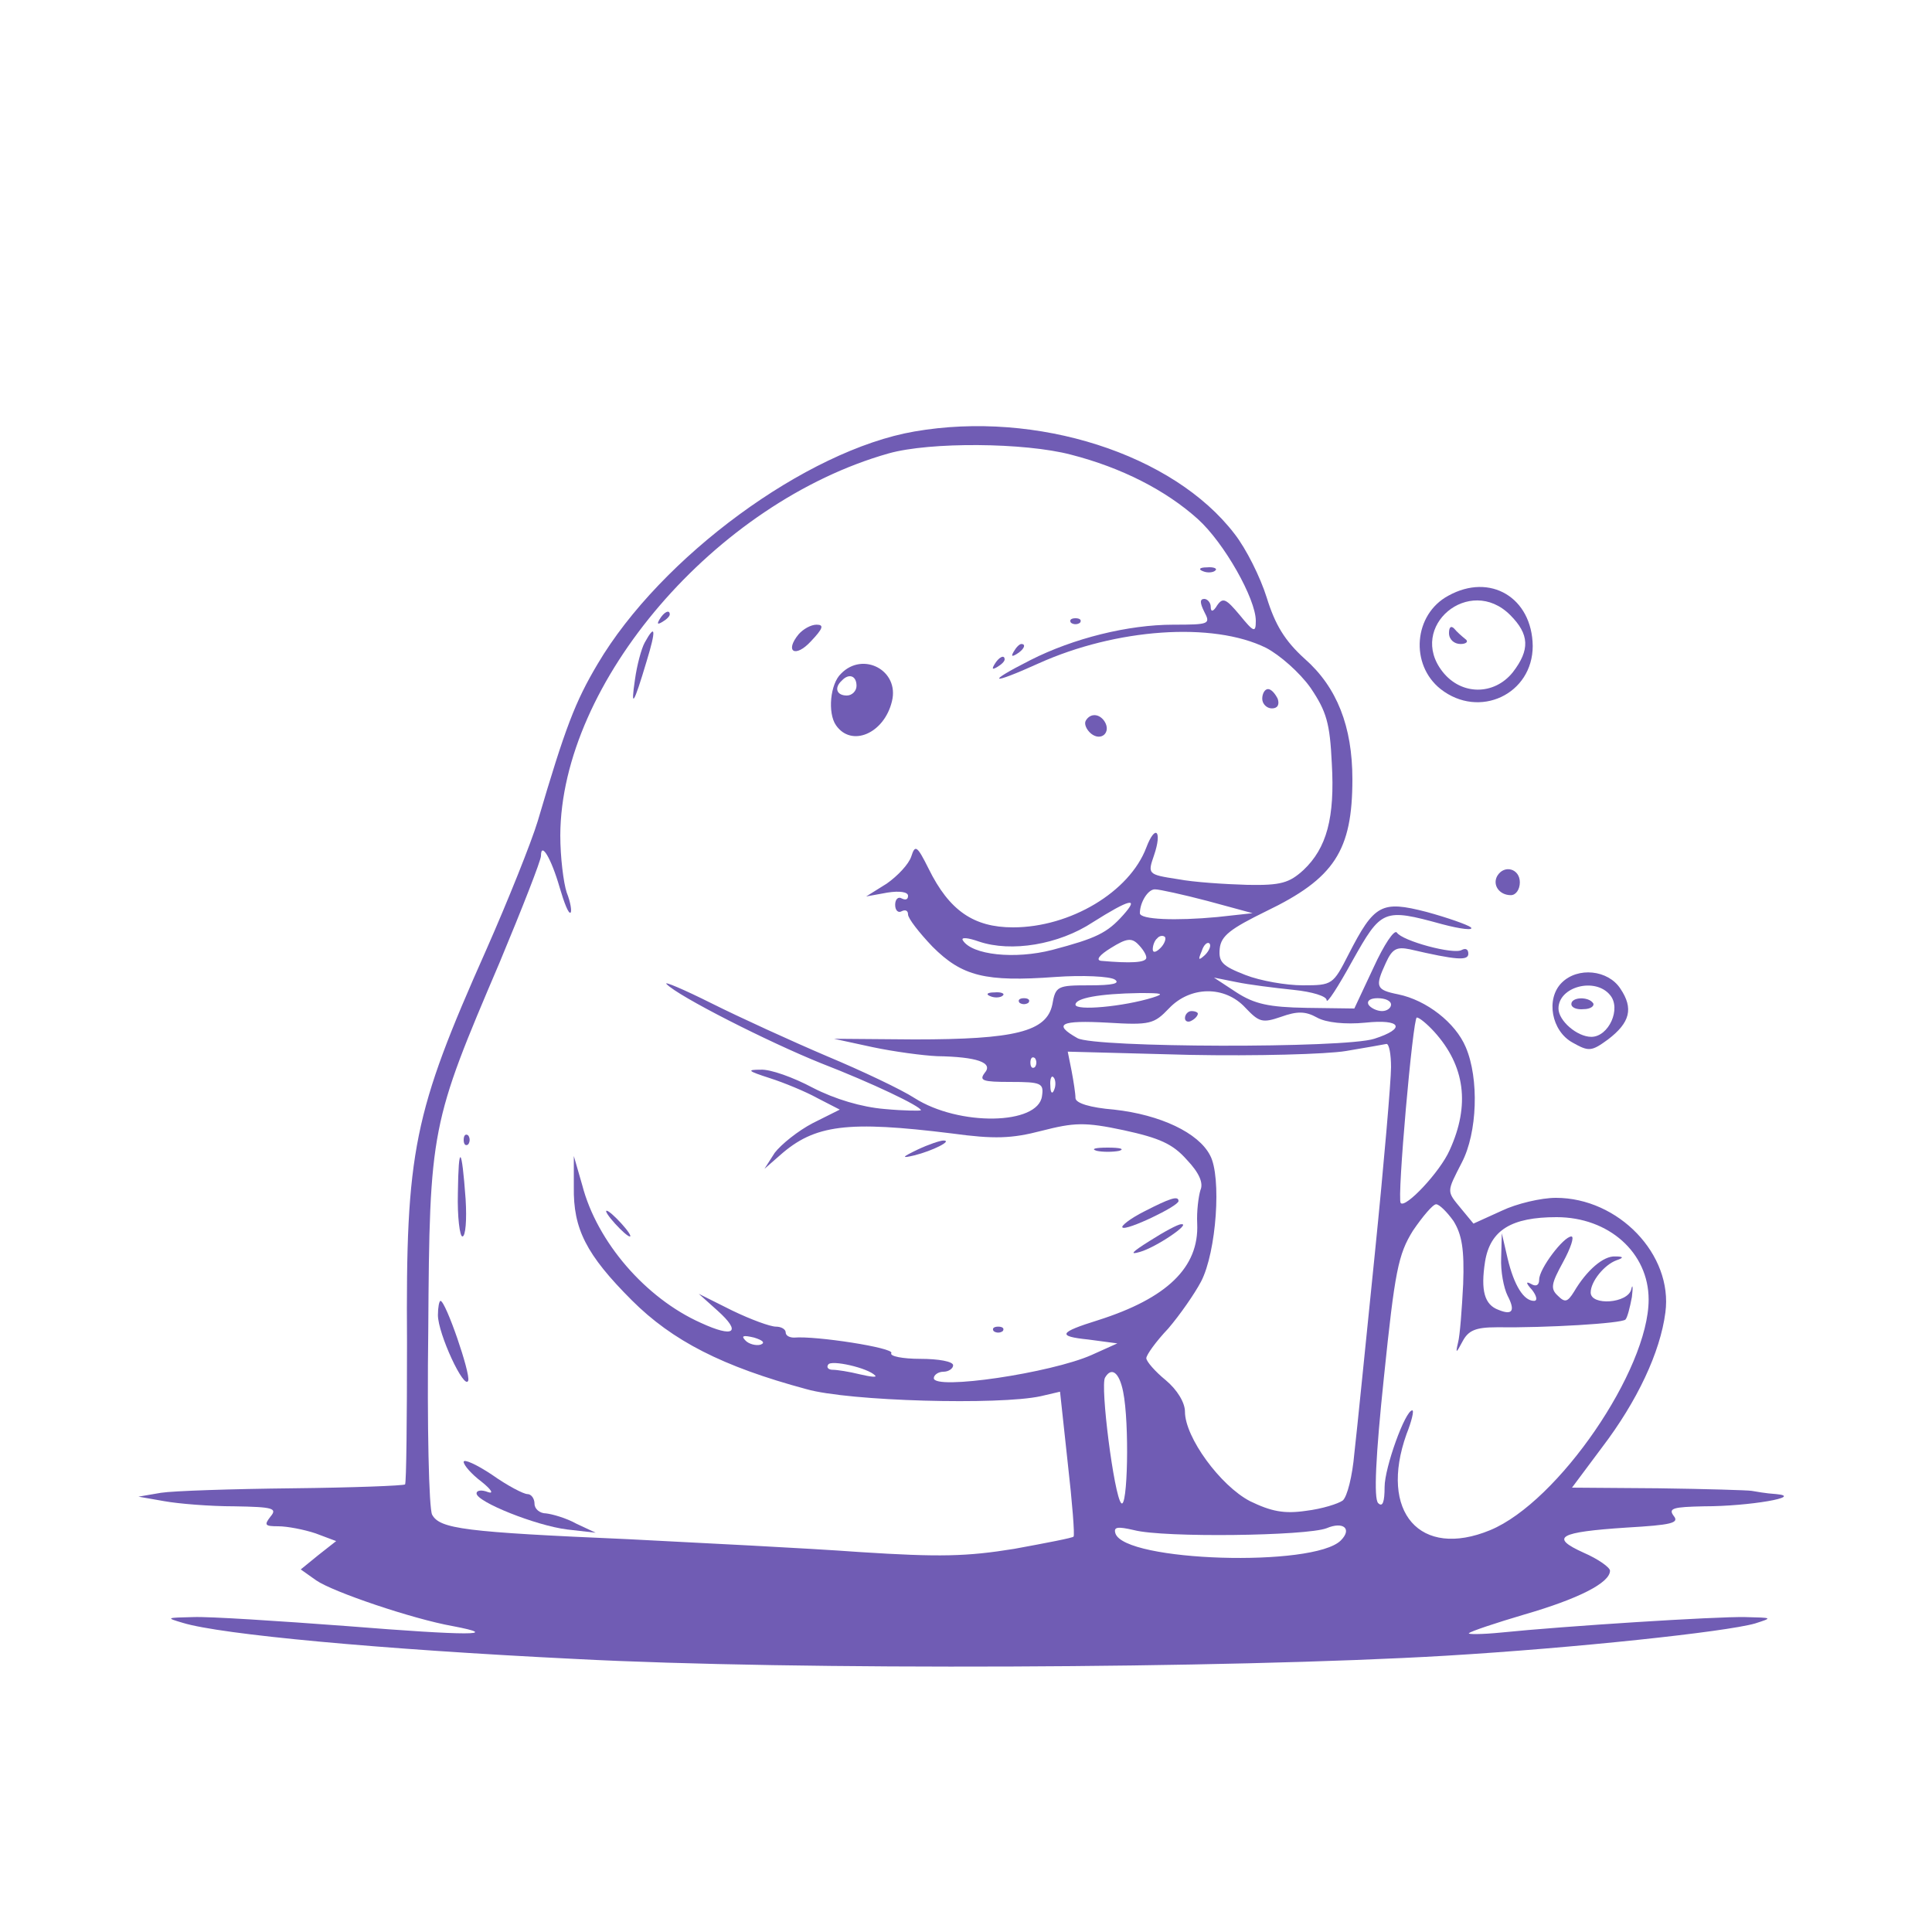  <svg  version="1.0" xmlns="http://www.w3.org/2000/svg"  width="300pt" height="300pt" viewBox="0 0 300 300"  preserveAspectRatio="xMidYMid meet">  <g transform="translate(0,300) scale(0.1,-0.1)" fill="#705cb4" stroke="none"> <path d="M1420 2330 c-168 -29 -394 -195 -492 -361 -35 -59 -50 -98 -93 -244 -10 -33 -46 -123 -80 -200 -113 -254 -125 -311 -123 -609 0 -119 -1 -218 -3 -221 -3 -2 -81 -5 -174 -6 -94 -1 -186 -4 -205 -7 l-35 -6 40 -7 c22 -4 71 -8 109 -8 60 -1 67 -3 56 -16 -10 -13 -9 -15 12 -15 14 0 40 -5 58 -11 l32 -12 -28 -22 -27 -22 24 -17 c26 -18 150 -60 212 -71 79 -15 23 -15 -164 0 -107 8 -214 15 -239 14 -42 -1 -43 -1 -16 -9 59 -18 304 -41 609 -56 341 -18 1014 -15 1352 5 201 12 434 37 480 50 28 9 28 9 -15 10 -46 1 -281 -14 -379 -24 -30 -3 -53 -3 -50 -1 3 3 42 16 86 29 83 24 133 49 133 68 0 5 -18 18 -41 28 -53 24 -39 32 67 39 69 4 82 7 73 18 -9 12 -1 14 47 15 71 0 156 15 112 19 -16 1 -32 4 -38 5 -5 1 -71 3 -145 4 l-134 1 47 63 c54 71 90 147 98 209 12 90 -73 178 -170 178 -23 0 -61 -9 -84 -20 l-44 -20 -19 23 c-23 28 -23 25 1 72 24 46 27 130 6 179 -16 38 -61 73 -105 82 -35 7 -36 12 -19 49 10 22 17 25 37 21 73 -17 91 -18 91 -7 0 7 -4 9 -10 6 -12 -8 -93 14 -101 27 -4 5 -20 -19 -36 -54 l-30 -64 -74 1 c-59 1 -81 6 -109 24 l-35 23 35 -7 c19 -4 59 -9 88 -12 30 -3 52 -10 52 -16 0 -7 18 21 40 61 45 80 48 82 139 57 30 -8 50 -10 45 -5 -5 4 -36 15 -69 24 -70 18 -81 12 -121 -66 -24 -47 -25 -48 -71 -48 -26 0 -66 7 -89 16 -36 14 -42 20 -40 41 2 20 17 31 72 58 106 51 134 94 134 205 0 82 -24 143 -74 187 -31 28 -46 53 -59 95 -10 32 -32 76 -50 99 -95 124 -307 192 -497 159z m243 -36 c78 -20 147 -55 197 -100 41 -37 90 -124 90 -158 0 -19 -3 -18 -25 9 -21 25 -26 28 -35 15 -6 -10 -10 -11 -10 -2 0 6 -5 12 -10 12 -7 0 -7 -6 0 -20 10 -19 8 -20 -48 -20 -70 0 -155 -21 -222 -55 -71 -36 -62 -39 13 -5 120 54 270 65 353 24 21 -11 52 -38 69 -62 25 -37 30 -55 33 -117 5 -85 -8 -132 -44 -166 -22 -20 -35 -24 -87 -23 -34 1 -83 4 -109 9 -46 7 -46 8 -36 37 13 38 2 49 -12 12 -26 -69 -118 -124 -207 -124 -61 0 -99 26 -131 91 -18 36 -21 38 -27 19 -4 -12 -21 -30 -38 -42 l-32 -20 33 6 c19 3 32 1 32 -5 0 -6 -4 -7 -10 -4 -5 3 -10 -1 -10 -10 0 -9 5 -13 10 -10 6 3 10 1 10 -5 0 -6 17 -28 38 -50 46 -46 82 -55 191 -47 42 3 84 1 92 -4 9 -6 -3 -9 -39 -9 -50 0 -53 -1 -58 -30 -9 -42 -58 -54 -214 -54 l-125 1 60 -13 c33 -7 78 -13 100 -14 62 -1 88 -10 74 -26 -9 -12 -3 -14 40 -14 48 0 52 -2 49 -22 -6 -45 -129 -47 -198 -3 -20 13 -81 42 -136 65 -54 23 -135 60 -179 82 -44 22 -75 35 -70 30 18 -19 158 -90 240 -123 80 -31 155 -67 155 -73 0 -1 -25 -1 -57 2 -35 3 -76 15 -111 33 -30 16 -66 29 -81 28 -22 0 -20 -2 14 -13 22 -7 56 -21 74 -31 l35 -18 -42 -21 c-23 -12 -49 -33 -59 -46 l-16 -25 24 21 c54 48 105 54 267 34 66 -9 93 -8 139 4 51 13 67 14 128 1 55 -12 76 -21 98 -46 19 -20 26 -36 21 -47 -3 -10 -6 -33 -5 -52 3 -68 -47 -116 -154 -150 -61 -19 -64 -25 -15 -30 l45 -6 -40 -18 c-63 -28 -245 -55 -245 -36 0 5 7 10 15 10 8 0 15 5 15 10 0 6 -23 10 -51 10 -27 0 -48 4 -45 9 5 8 -117 27 -151 24 -7 0 -13 3 -13 8 0 5 -7 9 -15 9 -9 0 -39 11 -68 25 l-52 26 29 -26 c38 -34 26 -43 -26 -19 -85 38 -161 125 -184 214 l-13 45 0 -48 c-1 -65 19 -105 90 -176 63 -63 141 -103 271 -138 66 -19 300 -25 364 -11 l30 7 12 -111 c7 -61 11 -112 9 -114 -1 -2 -43 -10 -92 -19 -74 -12 -116 -13 -240 -5 -82 6 -244 14 -360 20 -254 11 -292 16 -304 38 -5 9 -8 139 -6 287 2 314 4 320 111 571 35 84 64 158 64 165 0 23 16 -4 29 -49 7 -24 14 -42 17 -39 2 2 0 16 -6 31 -5 15 -10 55 -10 89 1 237 241 517 510 593 64 18 211 17 283 -2z m212 -693 l70 -19 -55 -6 c-64 -6 -120 -4 -120 6 0 17 13 38 24 37 6 0 43 -8 81 -18z m-131 -22 c-25 -28 -42 -36 -110 -54 -58 -15 -125 -8 -139 15 -3 5 8 4 25 -2 50 -17 124 -5 177 30 57 36 73 40 47 11z m36 -66 c0 -8 -25 -9 -70 -5 -9 1 -3 9 15 20 24 15 32 16 42 6 7 -7 13 -16 13 -21z m22 15 c-7 -7 -12 -8 -12 -2 0 6 3 14 7 17 3 4 9 5 12 2 2 -3 -1 -11 -7 -17z m69 -11 c-10 -9 -11 -8 -5 6 3 10 9 15 12 12 3 -3 0 -11 -7 -18z m-81 -66 c-45 -14 -120 -21 -120 -11 0 10 36 17 100 18 35 0 39 -1 20 -7z m144 -16 c21 -22 26 -24 55 -14 25 9 38 9 56 -1 14 -8 44 -11 75 -8 56 6 64 -9 14 -25 -46 -15 -435 -14 -461 1 -39 22 -26 28 47 24 66 -4 72 -2 95 22 33 35 87 36 119 1z m226 5 c0 -5 -6 -10 -14 -10 -8 0 -18 5 -21 10 -3 6 3 10 14 10 12 0 21 -4 21 -10z m67 -42 c48 -53 56 -114 24 -184 -15 -34 -69 -91 -76 -82 -6 6 19 288 25 288 4 0 16 -10 27 -22z m-67 -55 c0 -21 -11 -150 -25 -288 -14 -137 -28 -278 -32 -312 -3 -35 -11 -67 -18 -73 -7 -5 -32 -13 -57 -16 -34 -5 -54 -1 -87 15 -46 24 -101 99 -101 139 0 14 -12 34 -30 49 -16 13 -30 29 -30 34 0 5 15 26 34 46 18 21 41 54 51 73 24 46 32 163 14 196 -18 35 -77 63 -149 71 -37 3 -60 10 -60 18 0 7 -3 26 -6 42 l-6 30 189 -5 c103 -2 213 1 243 6 30 5 58 10 63 11 4 0 7 -16 7 -36z m-553 0 c-4 -3 -7 0 -7 7 0 7 3 10 7 7 3 -4 3 -10 0 -14z m30 -35 c-3 -8 -6 -5 -6 6 -1 11 2 17 5 13 3 -3 4 -12 1 -19z m620 -204 c13 -21 17 -44 15 -98 -2 -39 -5 -80 -8 -91 -4 -17 -3 -17 7 2 9 17 20 22 53 22 78 -1 194 6 200 12 3 3 7 19 10 35 2 16 1 21 -1 12 -5 -22 -63 -26 -63 -5 0 17 21 43 40 50 12 4 11 6 -2 6 -18 1 -44 -21 -64 -55 -10 -16 -14 -17 -25 -6 -12 11 -10 19 8 52 12 22 18 40 13 40 -12 0 -50 -50 -50 -67 0 -9 -5 -11 -12 -7 -9 5 -9 2 1 -9 7 -9 9 -17 3 -17 -16 0 -31 24 -41 66 l-9 39 -1 -38 c-1 -21 4 -47 10 -59 12 -23 8 -31 -14 -22 -22 8 -28 30 -21 75 8 49 41 69 111 69 81 0 143 -55 143 -128 0 -109 -140 -314 -246 -358 -109 -45 -173 28 -130 149 8 20 12 37 9 37 -11 0 -43 -89 -43 -119 0 -23 -3 -32 -10 -25 -7 7 -4 72 9 196 17 164 22 190 45 227 15 22 31 41 36 41 5 0 17 -12 27 -26z m-1076 -192 c-7 -2 -18 1 -23 6 -8 8 -4 9 13 5 13 -4 18 -8 10 -11z m178 -48 c3 -3 -7 -2 -24 2 -16 4 -35 7 -42 7 -7 0 -10 4 -7 8 4 8 62 -5 73 -17z m385 -25 c10 -49 7 -184 -3 -173 -11 11 -33 183 -25 195 10 17 22 8 28 -22z m338 -231 c-42 -42 -336 -33 -350 11 -3 10 3 11 29 5 46 -12 268 -9 299 3 26 11 40 -1 22 -19z"/> <path d="M1868 2113 c7 -3 16 -2 19 1 4 3 -2 6 -13 5 -11 0 -14 -3 -6 -6z"/> <path d="M1024 2038 c-4 -7 -3 -8 4 -4 7 4 12 9 12 12 0 8 -9 4 -16 -8z"/> <path d="M1663 2033 c4 -3 10 -3 14 0 3 4 0 7 -7 7 -7 0 -10 -3 -7 -7z"/> <path d="M1240 2015 c-22 -27 -5 -37 19 -11 19 20 21 26 9 26 -9 0 -21 -7 -28 -15z"/> <path d="M1001 2002 c-5 -9 -12 -35 -15 -57 -7 -47 -2 -39 18 28 15 49 14 60 -3 29z"/> <path d="M1574 1988 c-4 -7 -3 -8 4 -4 12 7 16 16 8 16 -3 0 -8 -5 -12 -12z"/> <path d="M1544 1968 c-4 -7 -3 -8 4 -4 7 4 12 9 12 12 0 8 -9 4 -16 -8z"/> <path d="M1306 1954 c-17 -16 -21 -61 -8 -80 24 -35 75 -13 87 37 12 48 -45 78 -79 43z m24 -19 c0 -8 -7 -15 -15 -15 -16 0 -20 12 -8 23 11 12 23 8 23 -8z"/> <path d="M1960 1915 c0 -8 7 -15 15 -15 9 0 12 6 9 15 -4 8 -10 15 -15 15 -5 0 -9 -7 -9 -15z"/> <path d="M1686 1881 c-3 -5 1 -14 8 -20 16 -13 32 2 21 19 -8 12 -22 13 -29 1z"/> <path d="M1538 1453 c7 -3 16 -2 19 1 4 3 -2 6 -13 5 -11 0 -14 -3 -6 -6z"/> <path d="M1583 1443 c4 -3 10 -3 14 0 3 4 0 7 -7 7 -7 0 -10 -3 -7 -7z"/> <path d="M720 1230 c0 -7 3 -10 7 -7 3 4 3 10 0 14 -4 3 -7 0 -7 -7z"/> <path d="M1425 1215 c-25 -12 -26 -14 -5 -9 28 7 60 23 45 23 -5 0 -23 -6 -40 -14z"/> <path d="M1703 1213 c9 -2 25 -2 35 0 9 3 1 5 -18 5 -19 0 -27 -2 -17 -5z"/> <path d="M711 1148 c-1 -38 3 -68 7 -68 5 0 7 26 5 58 -6 83 -11 87 -12 10z"/> <path d="M1777 1119 c-22 -11 -37 -23 -34 -25 5 -6 87 33 87 41 0 9 -14 4 -53 -16z"/> <path d="M955 1100 c10 -11 20 -20 23 -20 3 0 -3 9 -13 20 -10 11 -20 20 -23 20 -3 0 3 -9 13 -20z"/> <path d="M1785 1073 c-27 -17 -32 -22 -15 -17 25 7 81 45 64 43 -5 0 -27 -12 -49 -26z"/> <path d="M680 958 c0 -29 41 -117 47 -102 4 11 -35 124 -43 124 -2 0 -4 -10 -4 -22z"/> <path d="M1543 933 c4 -3 10 -3 14 0 3 4 0 7 -7 7 -7 0 -10 -3 -7 -7z"/> <path d="M720 730 c0 -5 12 -19 28 -31 15 -12 19 -19 10 -16 -10 4 -18 3 -18 -2 0 -13 92 -50 141 -56 l44 -5 -30 14 c-16 9 -38 15 -47 16 -10 0 -18 7 -18 15 0 8 -5 15 -11 15 -6 0 -31 13 -55 30 -24 16 -44 25 -44 20z"/> <path d="M1840 1419 c0 -5 5 -7 10 -4 6 3 10 8 10 11 0 2 -4 4 -10 4 -5 0 -10 -5 -10 -11z"/> <path d="M2249 2075 c-54 -29 -60 -107 -12 -145 60 -47 143 -8 143 67 -1 75 -66 114 -131 78z m96 -30 c30 -30 31 -54 4 -89 -29 -36 -80 -36 -109 1 -55 70 42 151 105 88z"/> <path d="M2250 2017 c0 -10 8 -17 18 -17 9 0 13 4 7 8 -5 4 -13 11 -17 16 -5 5 -8 2 -8 -7z"/> <path d="M2325 1640 c-8 -14 3 -30 21 -30 8 0 14 9 14 20 0 21 -24 28 -35 10z"/> <path d="M2425 1474 c-25 -25 -16 -75 17 -93 25 -14 29 -14 55 5 34 26 40 48 19 79 -19 29 -66 34 -91 9z m75 -19 c18 -21 -2 -65 -29 -65 -22 0 -51 25 -51 44 0 34 57 49 80 21z"/> <path d="M2440 1441 c0 -6 9 -9 19 -8 11 0 17 5 15 9 -7 11 -34 10 -34 -1z"/> </g> </svg> 